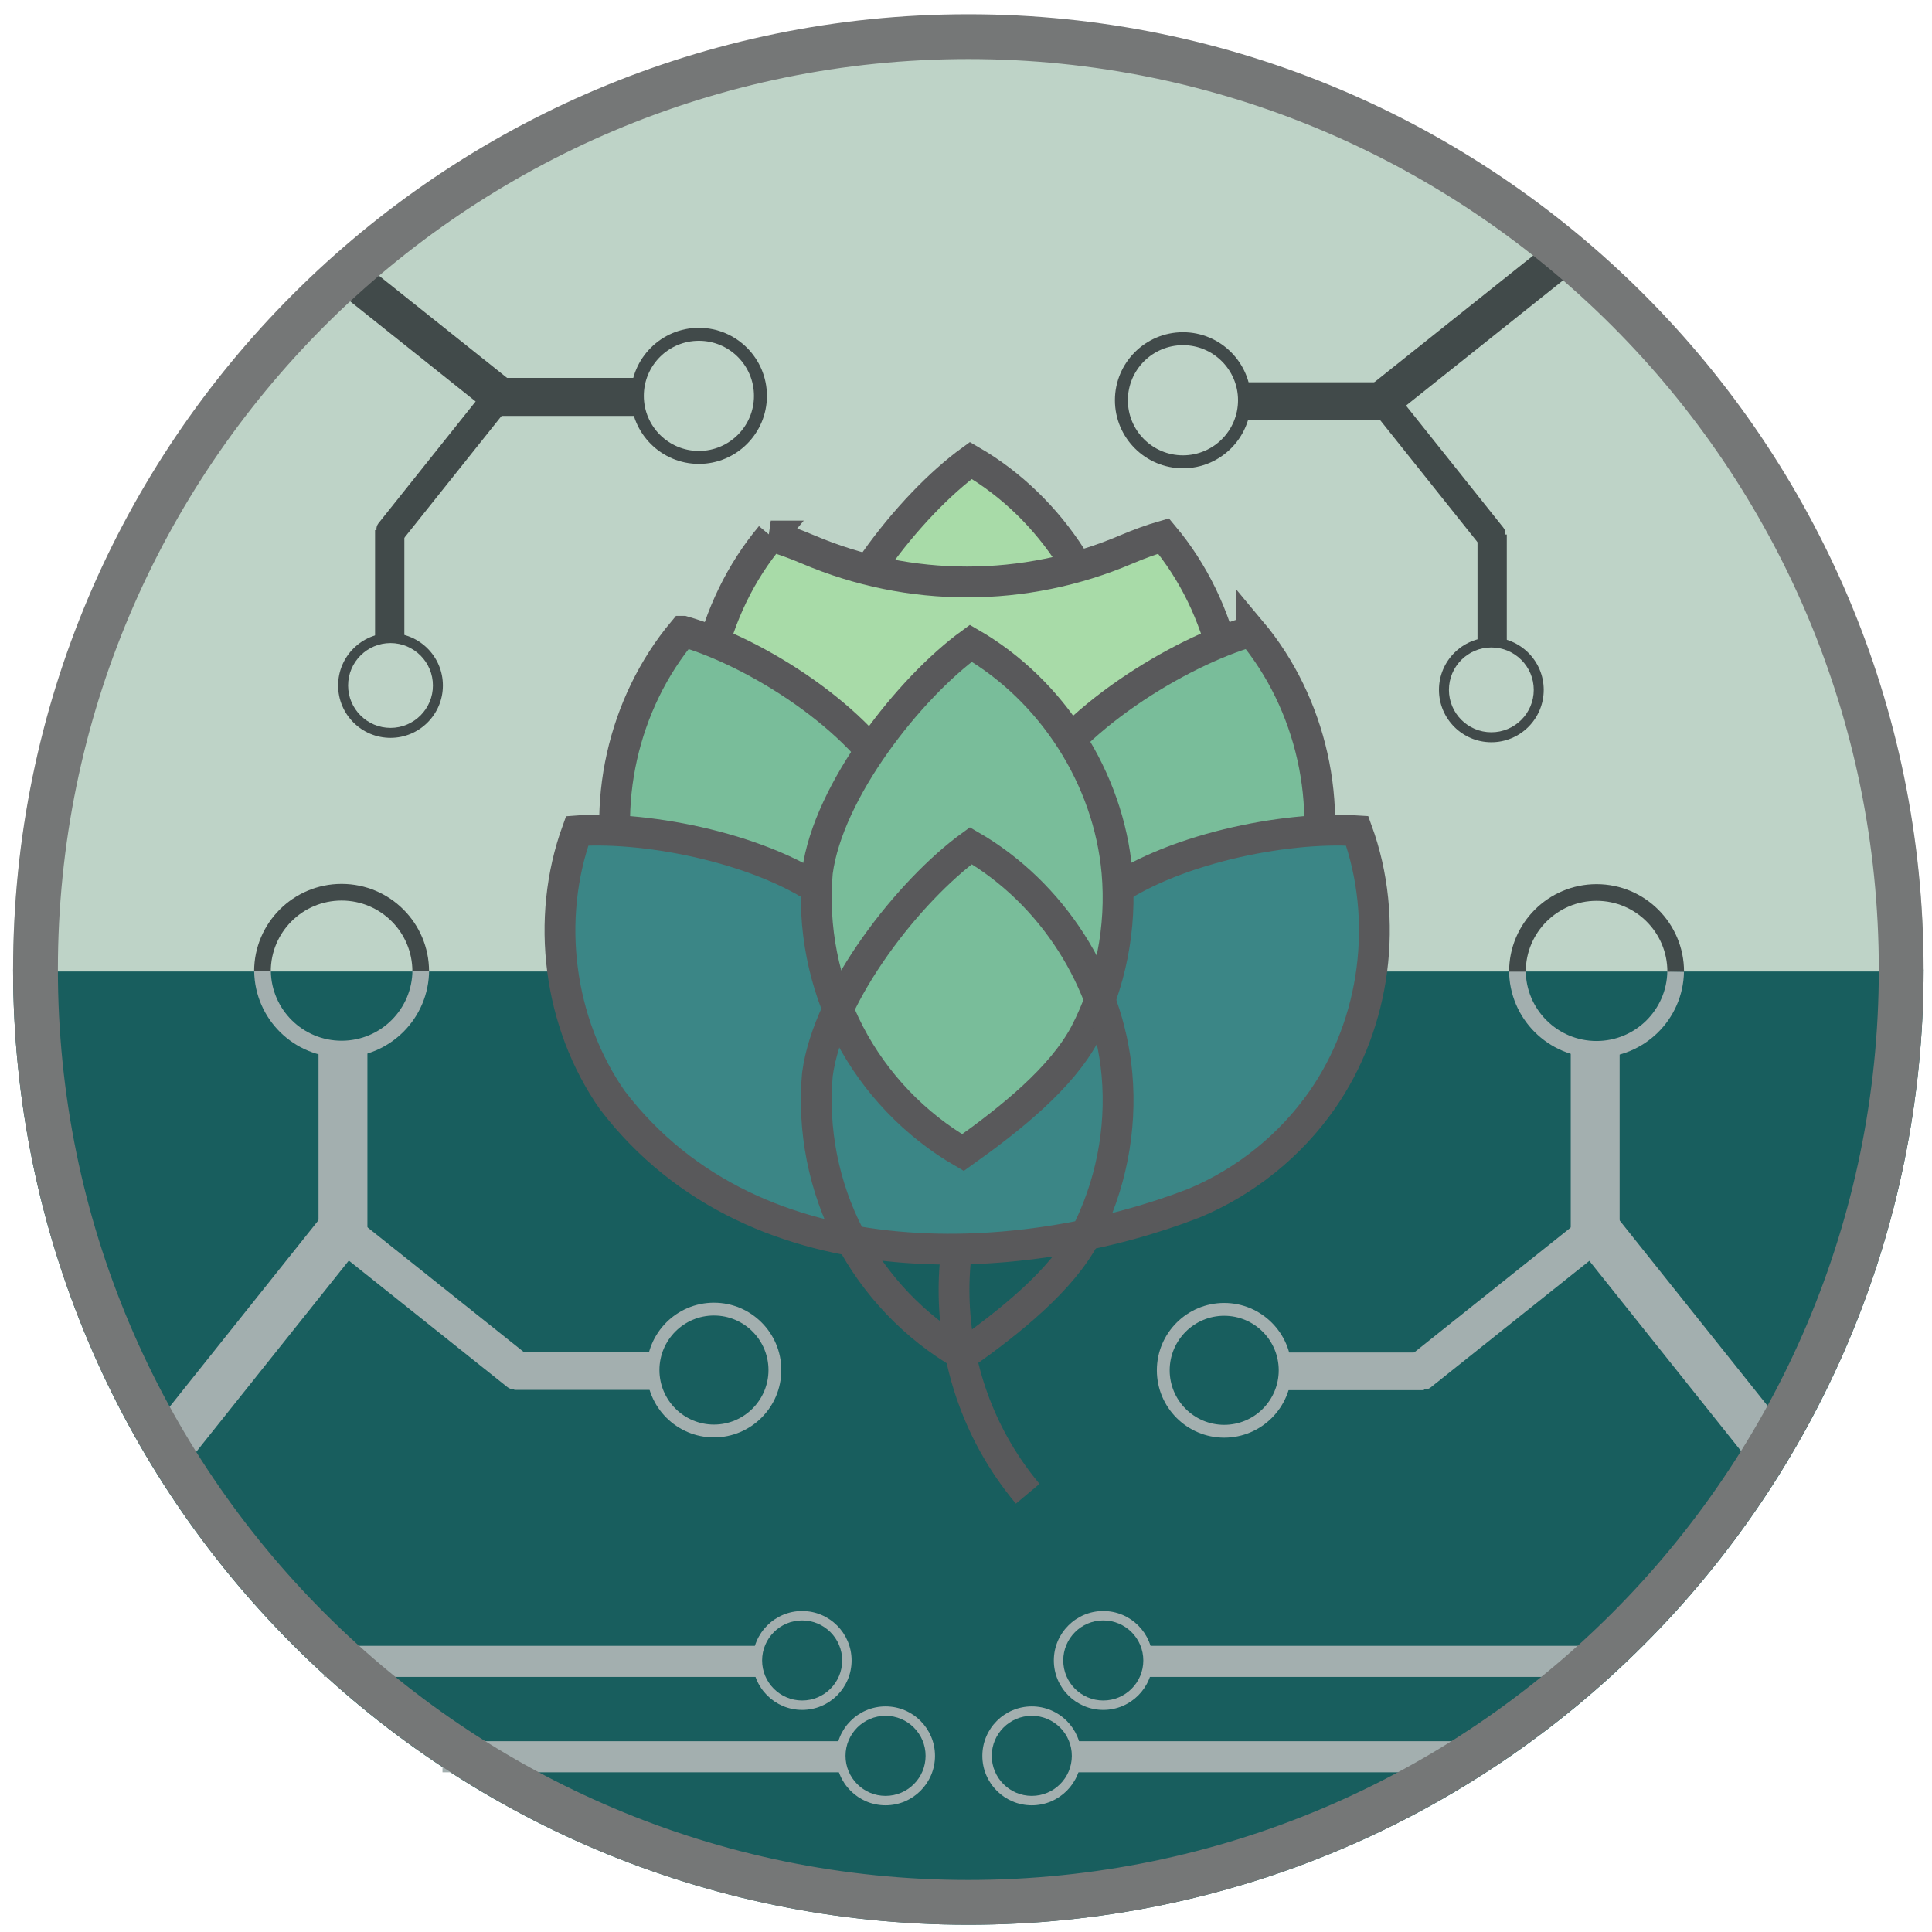 <?xml version="1.0" encoding="UTF-8" standalone="no"?>
<!-- Creator: CorelDRAW X7 -->

<svg
   xmlns:serif="http://www.serif.com/"
   xmlns:dc="http://purl.org/dc/elements/1.1/"
   xmlns:cc="http://creativecommons.org/ns#"
   xmlns:rdf="http://www.w3.org/1999/02/22-rdf-syntax-ns#"
   xmlns:svg="http://www.w3.org/2000/svg"
   xmlns="http://www.w3.org/2000/svg"
   xmlns:sodipodi="http://sodipodi.sourceforge.net/DTD/sodipodi-0.dtd"
   xmlns:inkscape="http://www.inkscape.org/namespaces/inkscape"
   xml:space="preserve"
   width="21.675mm"
   height="21.675mm"
   version="1.1"
   style="shape-rendering:geometricPrecision; text-rendering:geometricPrecision; image-rendering:optimizeQuality; fill-rule:evenodd; clip-rule:evenodd"
   viewBox="0 0 2167 2167"
   id="svg15"
   sodipodi:docname="favicon.svg"
   inkscape:version="0.92.4 5da689c313, 2019-01-14"><sodipodi:namedview
   pagecolor="#ffffff"
   bordercolor="#666666"
   borderopacity="1"
   objecttolerance="10"
   gridtolerance="10"
   guidetolerance="10"
   inkscape:pageopacity="0"
   inkscape:pageshadow="2"
   inkscape:window-width="1577"
   inkscape:window-height="1101"
   id="namedview17"
   showgrid="false"
   inkscape:zoom="5.7617363"
   inkscape:cx="57.819008"
   inkscape:cy="44.612411"
   inkscape:window-x="1729"
   inkscape:window-y="376"
   inkscape:window-maximized="0"
   inkscape:current-layer="svg15" />
 <defs
   id="defs4">
  <style
   type="text/css"
   id="style2">
   <![CDATA[
    .fil2 {fill:#FEFEFE}
    .fil0 {fill:#1393D2}
    .fil1 {fill:#0083C4}
   ]]>
  </style>
 <clipPath
   id="_clip1"><path
     d="m 328.068,496.814 c 10.613,0 19.23,8.617 19.23,19.231 0,10.613 -8.617,19.23 -19.23,19.23 -10.614,0 -19.231,-8.617 -19.231,-19.23 0,-10.614 8.617,-19.231 19.231,-19.231 z m 0,3.662 c 8.592,0 15.568,6.976 15.568,15.569 0,8.592 -6.976,15.568 -15.568,15.568 -8.593,0 -15.569,-6.976 -15.569,-15.568 0,-8.593 6.976,-15.569 15.569,-15.569 z"
     id="path174"
     inkscape:connector-curvature="0" /></clipPath><clipPath
   id="_clip1-3"><path
     d="m 328.068,496.814 c 10.613,0 19.23,8.617 19.23,19.231 0,10.613 -8.617,19.23 -19.23,19.23 -10.614,0 -19.231,-8.617 -19.231,-19.23 0,-10.614 8.617,-19.231 19.231,-19.231 z m 0,3.662 c 8.592,0 15.568,6.976 15.568,15.569 0,8.592 -6.976,15.568 -15.568,15.568 -8.593,0 -15.569,-6.976 -15.569,-15.568 0,-8.593 6.976,-15.569 15.569,-15.569 z"
     id="path174-6"
     inkscape:connector-curvature="0" /></clipPath></defs>
 
<g
   transform="translate(2.524,3.793)"
   style="clip-rule:evenodd;fill-rule:evenodd;image-rendering:optimizeQuality;shape-rendering:geometricPrecision;text-rendering:geometricPrecision"
   id="g1419"><g
     id="g4"
     transform="matrix(4.091,0,0,4.091,-835.887,-1243.34)"
     style="clip-rule:evenodd;display:inline;fill-rule:evenodd;image-rendering:optimizeQuality;shape-rendering:geometricPrecision;text-rendering:geometricPrecision"><path
       inkscape:connector-curvature="0"
       id="path2"
       style="display:inline;fill:#185e5e"
       d="m 207.297,568.804 c 0,144.646 117.258,261.904 261.903,261.904 144.646,0 261.904,-117.258 261.904,-261.904 H 469.2 Z" /></g><g
     id="g8"
     transform="matrix(4.091,0,0,-4.091,-835.887,3412.855)"
     style="clip-rule:evenodd;display:inline;fill-rule:evenodd;image-rendering:optimizeQuality;shape-rendering:geometricPrecision;text-rendering:geometricPrecision"><path
       inkscape:connector-curvature="0"
       id="path6"
       style="display:inline;fill:#bed3c7"
       d="m 207.297,568.804 c 0,144.646 117.258,261.904 261.903,261.904 144.646,0 261.904,-117.258 261.904,-261.904 H 469.2 Z" /></g><g
     transform="matrix(4.091,0,0,4.091,-1006.322,-1046.973)"
     id="Ebene4"
     style="clip-rule:evenodd;fill-rule:evenodd;image-rendering:optimizeQuality;shape-rendering:geometricPrecision;text-rendering:geometricPrecision"><g
       transform="translate(0,1)"
       id="g118"><g
         transform="matrix(0,0.705,-0.705,0,829.105,477.958)"
         id="g112"><path
           d="m 328.068,496.814 c 10.613,0 19.23,8.617 19.23,19.231 0,10.613 -8.617,19.23 -19.23,19.23 -10.614,0 -19.231,-8.617 -19.231,-19.23 0,-10.614 8.617,-19.231 19.231,-19.231 z m 0,3.662 c 8.592,0 15.568,6.976 15.568,15.569 0,8.592 -6.976,15.568 -15.568,15.568 -8.593,0 -15.569,-6.976 -15.569,-15.568 0,-8.593 6.976,-15.569 15.569,-15.569 z"
           style="fill:#a3afaf"
           id="path110"
           inkscape:connector-curvature="0" /></g><g
         transform="matrix(0,0.636,-2.303,0,1710.18,493.902)"
         id="g116"><rect
           x="332.281"
           y="545.653"
           width="13.406"
           height="51.841"
           style="fill:#a3afaf"
           id="rect114" /></g></g><g
       transform="matrix(-1,0,0,1,1013.15,1)"
       id="g131"><g
         id="Ebene41"
         serif:id="Ebene4"><g
           id="g128"><g
             transform="matrix(0,0.705,-0.705,0,829.105,477.958)"
             id="g122"><path
               d="m 328.068,496.814 c 10.613,0 19.23,8.617 19.23,19.231 0,10.613 -8.617,19.23 -19.23,19.23 -10.614,0 -19.231,-8.617 -19.231,-19.23 0,-10.614 8.617,-19.231 19.231,-19.231 z m 0,3.662 c 8.592,0 15.568,6.976 15.568,15.569 0,8.592 -6.976,15.568 -15.568,15.568 -8.593,0 -15.569,-6.976 -15.569,-15.568 0,-8.593 6.976,-15.569 15.569,-15.569 z"
               style="fill:#a3afaf"
               id="path120"
               inkscape:connector-curvature="0" /></g><g
             transform="matrix(0,0.636,-2.303,0,1710.18,493.902)"
             id="g126"><rect
               x="332.281"
               y="545.653"
               width="13.406"
               height="51.841"
               style="fill:#a3afaf"
               id="rect124" /></g></g></g></g></g><g
     id="Ebene42"
     serif:id="Ebene4"
     transform="matrix(4.091,0,0,4.091,-912.765,-939.98)"
     style="clip-rule:evenodd;fill-rule:evenodd;image-rendering:optimizeQuality;shape-rendering:geometricPrecision;text-rendering:geometricPrecision"><g
       transform="translate(0,1)"
       id="g142"><g
         transform="matrix(0,0.705,-0.705,0,829.105,477.958)"
         id="g136"><path
           d="m 328.068,496.814 c 10.613,0 19.23,8.617 19.23,19.231 0,10.613 -8.617,19.23 -19.23,19.23 -10.614,0 -19.231,-8.617 -19.231,-19.23 0,-10.614 8.617,-19.231 19.231,-19.231 z m 0,3.662 c 8.592,0 15.568,6.976 15.568,15.569 0,8.592 -6.976,15.568 -15.568,15.568 -8.593,0 -15.569,-6.976 -15.569,-15.568 0,-8.593 6.976,-15.569 15.569,-15.569 z"
           style="fill:#a3afaf"
           id="path134"
           inkscape:connector-curvature="0" /></g><g
         transform="matrix(0,0.636,-2.121,0,1611.1,493.902)"
         id="g140"><rect
           x="332.281"
           y="545.653"
           width="13.406"
           height="51.841"
           style="fill:#a3afaf"
           id="rect138" /></g></g><g
       transform="matrix(-1,0,0,1,970.681,1)"
       id="g152"><g
         transform="matrix(0,0.705,-0.705,0,829.105,477.958)"
         id="g146"><path
           d="m 328.068,496.814 c 10.613,0 19.23,8.617 19.23,19.231 0,10.613 -8.617,19.23 -19.23,19.23 -10.614,0 -19.231,-8.617 -19.231,-19.23 0,-10.614 8.617,-19.231 19.231,-19.231 z m 0,3.662 c 8.592,0 15.568,6.976 15.568,15.569 0,8.592 -6.976,15.568 -15.568,15.568 -8.593,0 -15.569,-6.976 -15.569,-15.568 0,-8.593 6.976,-15.569 15.569,-15.569 z"
           style="fill:#a3afaf"
           id="path144"
           inkscape:connector-curvature="0" /></g><g
         transform="matrix(0,0.636,-2.121,0,1611.1,493.902)"
         id="g150"><rect
           x="332.281"
           y="545.653"
           width="13.406"
           height="51.841"
           style="fill:#a3afaf"
           id="rect148" /></g></g></g><g
     style="clip-rule:evenodd;fill:#000000;fill-opacity:0;fill-rule:evenodd;image-rendering:optimizeQuality;shape-rendering:geometricPrecision;text-rendering:geometricPrecision"
     transform="matrix(4.091,0,0,4.091,-1006.322,-1042.883)"
     id="g194"><g
       style="fill:#000000;fill-opacity:0"
       id="Ebene3"><g
         style="fill:#000000;fill-opacity:0"
         transform="matrix(1.247,0,0,1.247,-76.29,-122.724)"
         id="g157"><path
           d="m 308.884,514.703 c -0.031,0.447 -0.047,0.894 -0.047,1.342 0,10.613 8.617,19.23 19.231,19.23 10.613,0 19.23,-8.617 19.23,-19.23 0,-0.336 -0.009,-0.672 -0.027,-1.007 l -3.656,0.192 c 0.014,0.271 0.021,0.543 0.021,0.815 0,8.592 -6.976,15.568 -15.568,15.568 -8.593,0 -15.569,-6.976 -15.569,-15.568 0,-0.363 0.013,-0.725 0.038,-1.086 z"
           style="fill:#000000;fill-opacity:0"
           id="path155"
           inkscape:connector-curvature="0" /></g><g
         style="fill:#000000;fill-opacity:0"
         transform="matrix(1.247,0,0,1.247,-76.29,-123.107)"
         id="g161"><path
           d="m 347.298,516.045 c 0,-10.621 -8.61,-19.231 -19.23,-19.231 -10.621,0 -19.231,8.61 -19.231,19.231 h 3.662 c 0,-8.599 6.97,-15.569 15.569,-15.569 8.598,0 15.568,6.97 15.568,15.569 z"
           style="fill:#000000;fill-opacity:0"
           id="path159"
           inkscape:connector-curvature="0" /></g><g
         style="fill:#000000;fill-opacity:0"
         transform="matrix(1,0,0,0.94,-5.807,30.253)"
         id="g165"><rect
           x="332.281"
           y="545.653"
           width="13.406"
           height="51.841"
           style="fill:#000000;fill-opacity:0"
           id="rect163" /></g><g
         style="fill:#000000;fill-opacity:0"
         transform="matrix(-0.782,-0.623,0.943,-1.182,37.44,1504.89)"
         id="g169"><path
           d="m 345.687,545.653 h -13.406 c 0,0 0,41.121 0,50.116 0,0.457 0.275,0.896 0.764,1.219 0.489,0.323 1.152,0.505 1.844,0.505 2.166,0 5.257,0 7.577,0 0.855,0 1.674,-0.224 2.278,-0.624 0.604,-0.399 0.943,-0.941 0.943,-1.506 0,-9.757 0,-49.71 0,-49.71 z"
           style="fill:#000000;fill-opacity:0"
           id="path167"
           inkscape:connector-curvature="0" /></g></g><g
       style="fill:#000000;fill-opacity:0"
       id="Ebene31"
       serif:id="Ebene3"
       transform="matrix(0,0.77,-0.77,0,835.897,373.224)"><g
         style="fill:#000000;fill-opacity:0"
         transform="matrix(1.247,0,0,1.247,-76.29,-122.724)"
         id="g183"><path
           d="m 328.068,496.814 c 10.613,0 19.23,8.617 19.23,19.231 0,10.613 -8.617,19.23 -19.23,19.23 -10.614,0 -19.231,-8.617 -19.231,-19.23 0,-10.614 8.617,-19.231 19.231,-19.231 z m 0,3.662 c 8.592,0 15.568,6.976 15.568,15.569 0,8.592 -6.976,15.568 -15.568,15.568 -8.593,0 -15.569,-6.976 -15.569,-15.568 0,-8.593 6.976,-15.569 15.569,-15.569 z"
           style="fill:#000000;fill-opacity:0"
           id="path172"
           inkscape:connector-curvature="0" /><clipPath
           id="clipPath1251"><path
             d="m 328.068,496.814 c 10.613,0 19.23,8.617 19.23,19.231 0,10.613 -8.617,19.23 -19.23,19.23 -10.614,0 -19.231,-8.617 -19.231,-19.23 0,-10.614 8.617,-19.231 19.231,-19.231 z m 0,3.662 c 8.592,0 15.568,6.976 15.568,15.569 0,8.592 -6.976,15.568 -15.568,15.568 -8.593,0 -15.569,-6.976 -15.569,-15.568 0,-8.593 6.976,-15.569 15.569,-15.569 z"
             id="path1249"
             inkscape:connector-curvature="0" /></clipPath><g
           style="fill:#000000;fill-opacity:0"
           clip-path="url(#_clip1-3)"
           id="g181"><g
             style="fill:#000000;fill-opacity:0"
             transform="matrix(0,-1.042,1.042,0,-378.597,925.656)"
             id="g179"><path
               d="m 469.2,306.9 c 144.549,0 261.904,117.355 261.904,261.904 0,144.549 -117.355,261.904 -261.904,261.904 -144.548,0 -261.903,-117.355 -261.903,-261.904 C 207.297,424.255 324.652,306.9 469.2,306.9 Z m 0,24.714 c 130.909,0 237.191,106.281 237.191,237.19 0,130.909 -106.282,237.191 -237.191,237.191 -130.908,0 -237.19,-106.282 -237.19,-237.191 0,-130.909 106.282,-237.19 237.19,-237.19 z"
               style="fill:#000000;fill-opacity:0"
               id="path177"
               inkscape:connector-curvature="0" /></g></g></g><g
         style="fill:#000000;fill-opacity:0"
         transform="matrix(1,0,0,0.94,-5.807,30.253)"
         id="g187"><rect
           x="332.281"
           y="545.653"
           width="13.406"
           height="51.841"
           style="fill:#000000;fill-opacity:0"
           id="rect185" /></g><g
         style="fill:#000000;fill-opacity:0"
         transform="matrix(-0.782,-0.623,0.943,-1.182,37.44,1504.89)"
         id="g191"><path
           d="m 345.687,545.653 h -13.406 c 0,0 0,39.657 0,49.6 0,0.594 0.357,1.164 0.992,1.584 0.635,0.42 1.497,0.656 2.395,0.656 1.772,0 3.958,0 5.836,0 1.109,0 2.173,-0.291 2.958,-0.81 0.785,-0.519 1.225,-1.223 1.225,-1.957 0,-10.739 0,-49.073 0,-49.073 z"
           style="fill:#000000;fill-opacity:0"
           id="path189"
           inkscape:connector-curvature="0" /></g></g></g><g
     transform="matrix(0,3.182,3.182,0,-332.811,-613.844)"
     id="g222"
     style="clip-rule:evenodd;fill-rule:evenodd;image-rendering:optimizeQuality;shape-rendering:geometricPrecision;text-rendering:geometricPrecision"><g
       id="Ebene32"
       serif:id="Ebene3"><g
         transform="matrix(1.247,0,0,1.247,-76.29,-122.724)"
         id="g198"><path
           d="m 328.068,496.814 c 10.613,0 19.23,8.617 19.23,19.231 0,10.613 -8.617,19.23 -19.23,19.23 -10.614,0 -19.231,-8.617 -19.231,-19.23 0,-10.614 8.617,-19.231 19.231,-19.231 z m 0,3.662 c 8.592,0 15.568,6.976 15.568,15.569 0,8.592 -6.976,15.568 -15.568,15.568 -8.593,0 -15.569,-6.976 -15.569,-15.568 0,-8.593 6.976,-15.569 15.569,-15.569 z"
           style="fill:#414a4a"
           id="path196"
           inkscape:connector-curvature="0" /></g><g
         transform="matrix(1,0,0,0.94,-5.807,30.253)"
         id="g202"><rect
           x="332.281"
           y="545.653"
           width="13.406"
           height="51.841"
           style="fill:#414a4a"
           id="rect200" /></g><g
         transform="matrix(-0.782,-0.623,0.989,-1.24,9.772,1539.6)"
         id="g206"><path
           d="m 345.687,545.653 h -13.406 c 0,0 0,40 0,49.727 0,0.561 0.353,1.098 0.982,1.494 0.628,0.396 1.481,0.619 2.37,0.619 1.792,0 4.015,0 5.914,0 1.098,0 2.151,-0.275 2.928,-0.764 0.776,-0.49 1.212,-1.154 1.212,-1.846 0,-10.518 0,-49.23 0,-49.23 z"
           style="fill:#414a4a"
           id="path204"
           inkscape:connector-curvature="0" /></g></g><g
       id="Ebene33"
       serif:id="Ebene3"
       transform="matrix(0,0.77,-0.77,0,835.897,373.224)"><g
         transform="matrix(1.247,0,0,1.247,-76.29,-122.724)"
         id="g211"><path
           d="m 328.068,496.814 c 10.613,0 19.23,8.617 19.23,19.231 0,10.613 -8.617,19.23 -19.23,19.23 -10.614,0 -19.231,-8.617 -19.231,-19.23 0,-10.614 8.617,-19.231 19.231,-19.231 z m 0,3.662 c 8.592,0 15.568,6.976 15.568,15.569 0,8.592 -6.976,15.568 -15.568,15.568 -8.593,0 -15.569,-6.976 -15.569,-15.568 0,-8.593 6.976,-15.569 15.569,-15.569 z"
           style="fill:#414a4a"
           id="path209"
           inkscape:connector-curvature="0" /></g><g
         transform="matrix(1,0,0,0.94,-5.807,30.253)"
         id="g215"><rect
           x="332.281"
           y="545.653"
           width="13.406"
           height="51.841"
           style="fill:#414a4a"
           id="rect213" /></g><g
         transform="matrix(-0.782,-0.623,0.943,-1.182,37.44,1504.89)"
         id="g219"><path
           d="m 345.687,545.653 h -13.406 c 0,0 0,38.069 0,48.961 0,1.59 1.949,2.879 4.354,2.879 1.172,0 2.454,0 3.675,0 1.426,0 2.794,-0.375 3.802,-1.042 1.009,-0.667 1.575,-1.571 1.575,-2.514 0,-11.705 0,-48.284 0,-48.284 z"
           style="fill:#414a4a"
           id="path217"
           inkscape:connector-curvature="0" /></g></g></g><g
     style="clip-rule:evenodd;display:inline;fill-rule:evenodd;image-rendering:optimizeQuality;shape-rendering:geometricPrecision;text-rendering:geometricPrecision"
     transform="matrix(0,3.182,-3.182,0,2438.519,-618.769)"
     id="g250"><g
       id="Ebene34"
       serif:id="Ebene3"><g
         transform="matrix(1.247,0,0,1.247,-76.29,-122.724)"
         id="g226"><path
           d="m 328.068,496.814 c 10.613,0 19.23,8.617 19.23,19.231 0,10.613 -8.617,19.23 -19.23,19.23 -10.614,0 -19.231,-8.617 -19.231,-19.23 0,-10.614 8.617,-19.231 19.231,-19.231 z m 0,3.662 c 8.592,0 15.568,6.976 15.568,15.569 0,8.592 -6.976,15.568 -15.568,15.568 -8.593,0 -15.569,-6.976 -15.569,-15.568 0,-8.593 6.976,-15.569 15.569,-15.569 z"
           style="fill:#414a4a"
           id="path224"
           inkscape:connector-curvature="0" /></g><g
         transform="matrix(1,0,0,0.94,-5.807,30.253)"
         id="g230"><rect
           x="332.281"
           y="545.653"
           width="13.406"
           height="51.841"
           style="fill:#414a4a"
           id="rect228" /></g><g
         transform="matrix(-0.782,-0.623,0.943,-1.182,37.44,1504.89)"
         id="g234"><path
           d="m 345.687,545.653 h -13.406 c 0,0 0,39.719 0,49.623 0,0.588 0.353,1.152 0.982,1.568 0.628,0.416 1.481,0.649 2.37,0.649 1.792,0 4.015,0 5.914,0 2.287,0 4.14,-1.226 4.14,-2.738 0,-10.7 0,-49.102 0,-49.102 z"
           style="fill:#414a4a"
           id="path232"
           inkscape:connector-curvature="0" /></g></g><g
       id="Ebene35"
       serif:id="Ebene3"
       transform="matrix(0,0.77,-0.77,0,835.897,373.224)"><g
         transform="matrix(1.247,0,0,1.247,-76.29,-122.724)"
         id="g239"><path
           d="m 328.068,496.814 c 10.613,0 19.23,8.617 19.23,19.231 0,10.613 -8.617,19.23 -19.23,19.23 -10.614,0 -19.231,-8.617 -19.231,-19.23 0,-10.614 8.617,-19.231 19.231,-19.231 z m 0,3.662 c 8.592,0 15.568,6.976 15.568,15.569 0,8.592 -6.976,15.568 -15.568,15.568 -8.593,0 -15.569,-6.976 -15.569,-15.568 0,-8.593 6.976,-15.569 15.569,-15.569 z"
           style="fill:#414a4a"
           id="path237"
           inkscape:connector-curvature="0" /></g><g
         transform="matrix(1,0,0,0.94,-5.807,30.253)"
         id="g243"><rect
           x="332.281"
           y="545.653"
           width="13.406"
           height="51.841"
           style="fill:#414a4a"
           id="rect241" /></g><g
         transform="matrix(-0.782,-0.623,0.943,-1.182,37.44,1504.89)"
         id="g247"><path
           d="m 345.687,545.653 h -13.406 c 0,0 0,38.069 0,48.961 0,1.59 1.949,2.879 4.354,2.879 1.172,0 2.454,0 3.675,0 1.426,0 2.794,-0.375 3.802,-1.042 1.009,-0.667 1.575,-1.571 1.575,-2.514 0,-11.705 0,-48.284 0,-48.284 z"
           style="fill:#414a4a"
           id="path245"
           inkscape:connector-curvature="0" /></g></g></g><g
     transform="matrix(4.091,0,0,4.091,-1006.322,-1046.973)"
     id="g284"
     style="clip-rule:evenodd;fill-rule:evenodd;image-rendering:optimizeQuality;shape-rendering:geometricPrecision;text-rendering:geometricPrecision"><g
       id="g282"><g
         id="Ebene36"
         serif:id="Ebene3"
         transform="matrix(-1,0,0,1,1015.9,1.207)"><g
           transform="matrix(1.247,0,0,1.247,-76.29,-123.724)"
           id="g254"><path
             d="m 308.84,516.38 c 0.183,10.488 8.738,18.895 19.228,18.895 10.62,0 19.23,-8.61 19.23,-19.23 h -3.662 c 0,8.598 -6.97,15.568 -15.568,15.568 -8.493,0 -15.418,-6.806 -15.566,-15.297 z"
             style="fill:#a3afaf"
             id="path252"
             inkscape:connector-curvature="0" /></g><g
           transform="matrix(1.247,0,0,1.247,-76.301,-123.324)"
           id="g258"><path
             d="m 347.298,516.045 c 0,-10.621 -8.61,-19.231 -19.23,-19.231 -10.621,0 -19.231,8.61 -19.231,19.231 h 3.662 c 0,-8.599 6.97,-15.569 15.569,-15.569 8.598,0 15.568,6.97 15.568,15.569 z"
             style="fill:#414a4a"
             id="path256"
             inkscape:connector-curvature="0" /></g><g
           transform="matrix(1,0,0,0.965,-5.807,15.652)"
           id="g262"><rect
             x="332.281"
             y="545.653"
             width="13.406"
             height="51.841"
             style="fill:#a3afaf"
             id="rect260" /></g><g
           transform="matrix(-0.782,-0.623,0.943,-1.182,37.44,1504.89)"
           id="g266"><path
             d="m 345.687,545.653 h -13.406 c 0,0 0,41.121 0,50.116 0,0.457 0.275,0.896 0.764,1.219 0.489,0.323 1.152,0.505 1.844,0.505 2.166,0 5.257,0 7.577,0 0.855,0 1.674,-0.224 2.278,-0.624 0.604,-0.399 0.943,-0.941 0.943,-1.506 0,-9.757 0,-49.71 0,-49.71 z"
             style="fill:#a3afaf"
             id="path264"
             inkscape:connector-curvature="0" /></g></g><g
         id="Ebene37"
         serif:id="Ebene3"
         transform="matrix(0,0.77,0.77,0,180.006,374.431)"><g
           transform="matrix(1.247,0,0,1.247,-76.29,-122.724)"
           id="g271"><path
             d="m 328.068,496.814 c 10.613,0 19.23,8.617 19.23,19.231 0,10.613 -8.617,19.23 -19.23,19.23 -10.614,0 -19.231,-8.617 -19.231,-19.23 0,-10.614 8.617,-19.231 19.231,-19.231 z m 0,3.662 c 8.592,0 15.568,6.976 15.568,15.569 0,8.592 -6.976,15.568 -15.568,15.568 -8.593,0 -15.569,-6.976 -15.569,-15.568 0,-8.593 6.976,-15.569 15.569,-15.569 z"
             style="fill:#a3afaf"
             id="path269"
             inkscape:connector-curvature="0" /></g><g
           transform="matrix(1,0,0,0.94,-5.807,30.253)"
           id="g275"><rect
             x="332.281"
             y="545.653"
             width="13.406"
             height="51.841"
             style="fill:#a3afaf"
             id="rect273" /></g><g
           transform="matrix(-0.782,-0.623,0.943,-1.182,37.44,1504.89)"
           id="g279"><path
             d="m 345.687,545.653 h -13.406 c 0,0 0,39.657 0,49.6 0,0.594 0.357,1.164 0.992,1.584 0.635,0.42 1.497,0.656 2.395,0.656 1.772,0 3.958,0 5.836,0 1.109,0 2.173,-0.291 2.958,-0.81 0.785,-0.519 1.225,-1.223 1.225,-1.957 0,-10.739 0,-49.073 0,-49.073 z"
             style="fill:#a3afaf"
             id="path277"
             inkscape:connector-curvature="0" /></g></g></g></g><path
     inkscape:connector-curvature="0"
     style="clip-rule:evenodd;fill:#b1b8e2;fill-rule:evenodd;stroke-width:4.091;image-rendering:optimizeQuality;shape-rendering:geometricPrecision;text-rendering:geometricPrecision"
     d="M 1016.056,111.669 Z"
     id="circle34" /><path
     inkscape:connector-curvature="0"
     style="clip-rule:evenodd;fill:none;fill-rule:evenodd;stroke-width:4.091;image-rendering:optimizeQuality;shape-rendering:geometricPrecision;text-rendering:geometricPrecision"
     d="m 170.647,1131.001 c 17.193,219.461 116.877,431.485 274.911,584.733 158.038,153.248 373.024,246.358 592.915,256.793 236.757,11.233 476.684,-74.071 653.208,-232.24 176.524,-158.173 287.556,-387.334 302.279,-623.898"
     serif:id="path860"
     id="path8601" /><path
     inkscape:connector-curvature="0"
     style="clip-rule:evenodd;display:inline;fill:#a8dba8;fill-rule:nonzero;stroke:#59595b;stroke-width:34.567px;image-rendering:optimizeQuality;shape-rendering:geometricPrecision;text-rendering:geometricPrecision"
     d="m 914.294,769.283 c -5.527,62.13 7.044,125.754 35.77,181.118 28.725,55.36 73.511,102.277 127.489,133.535 h 9.495 c 54.28,-38.654 100.972,-83.779 127.489,-133.535 28.729,-55.364 41.3,-118.988 35.782,-181.118 -9.343,-105.088 -72.685,-203.81 -163.933,-256.605 -68.504,49.797 -159.879,165.009 -172.09,256.605 z"
     id="path290" /><path
     inkscape:connector-curvature="0"
     style="clip-rule:evenodd;display:inline;fill:#a8dba8;fill-rule:nonzero;stroke:#59595b;stroke-width:34.567px;image-rendering:optimizeQuality;shape-rendering:geometricPrecision;text-rendering:geometricPrecision"
     d="m 862.022,597.398 c -67.69,80.825 -93.445,195.264 -66.278,297.21 16.06,60.269 49.637,115.752 95.564,157.948 41.938,37.688 101.25,64.127 165.475,81.885 l 8.922,-3.252 c 5.842,-6.987 11.36,-14.252 16.596,-21.701 5.236,7.445 10.746,14.714 16.592,21.701 l 8.926,3.252 c 64.229,-17.758 123.541,-44.197 165.475,-81.885 45.931,-42.196 79.508,-97.679 95.568,-157.948 27.163,-101.946 1.415,-216.385 -66.283,-297.21 -12.964,3.723 -27.044,8.807 -41.726,15.054 -114.058,48.672 -243.044,48.672 -357.103,0 -14.682,-6.247 -28.762,-11.331 -41.73,-15.054 z"
     id="path56-7" /><path
     sodipodi:nodetypes="ccccccccccccccccc"
     inkscape:connector-curvature="0"
     style="clip-rule:evenodd;display:inline;fill:#79bd9a;fill-rule:nonzero;stroke:#59595b;stroke-width:34.567px;image-rendering:optimizeQuality;shape-rendering:geometricPrecision;text-rendering:geometricPrecision"
     d="m 763.774,704.265 c -67.694,80.821 -93.449,195.252 -66.283,297.198 16.06,60.273 49.633,115.76 95.564,157.961 41.938,37.684 101.242,64.123 165.467,81.881 l 8.926,-3.248 c 40.032,-47.833 66.074,-107.239 74.133,-169.088 8.055,-61.852 -9.114,-128.708 -35.548,-185.201 C 963.228,801.874 845.172,727.631 763.774,704.265 Z m 637.058,0 c -81.402,23.362 -206.678,100.379 -249.483,182.276 -26.434,56.489 -36.383,120.579 -28.324,182.427 8.055,61.852 34.096,121.258 74.129,169.088 l 8.918,3.252 c 64.229,-17.758 123.541,-44.197 165.475,-81.881 45.931,-42.2 79.508,-97.692 95.568,-157.961 27.167,-101.946 1.415,-216.377 -66.283,-297.202 z"
     id="path56-5" /><path
     inkscape:connector-curvature="0"
     style="clip-rule:evenodd;display:inline;fill:#3b8686;fill-rule:nonzero;stroke:#59595b;stroke-width:34.567px;image-rendering:optimizeQuality;shape-rendering:geometricPrecision;text-rendering:geometricPrecision"
     d="m 661.366,927.35 c -5.711,0.094 -11.229,0.307 -16.506,0.74 -35.966,99.103 -21.031,215.444 39.365,301.951 163.082,213.845 470.368,186.461 652.329,115.744 57.594,-23.947 108.123,-64.601 143.827,-115.744 60.396,-86.507 75.331,-202.849 39.365,-301.951 -5.277,-0.348 -10.787,-0.491 -16.502,-0.74 -85.689,-1.375 -216.299,28.226 -280.266,86.646 -11.258,11.225 -21.665,23.289 -31.168,36.027 -28.185,-42.904 -65.959,-79.504 -110.381,-105.206 -33.585,24.414 -72.635,64.585 -105.19,109.956 -10.415,-14.493 -21.963,-28.173 -34.604,-40.777 -63.967,-58.42 -194.581,-88.025 -280.27,-86.646 z"
     id="path56-5-3" /><path
     inkscape:connector-curvature="0"
     style="clip-rule:evenodd;display:inline;fill:#79bd9a;fill-rule:nonzero;stroke:#59595b;stroke-width:34.567px;image-rendering:optimizeQuality;shape-rendering:geometricPrecision;text-rendering:geometricPrecision"
     d="m 914.294,974.341 c -5.527,62.126 7.044,125.754 35.77,181.118 28.725,55.36 73.511,102.277 127.489,133.535 54.28,-38.654 110.467,-83.783 136.987,-133.535 28.725,-55.364 41.296,-118.992 35.778,-181.118 -9.343,-105.088 -72.685,-203.81 -163.933,-256.609 -68.5,49.797 -159.879,165.013 -172.09,256.609 z"
     id="path56-2" /><path
     inkscape:connector-curvature="0"
     style="clip-rule:evenodd;display:inline;fill:none;fill-rule:nonzero;stroke:#59595b;stroke-width:34.567px;image-rendering:optimizeQuality;shape-rendering:geometricPrecision;text-rendering:geometricPrecision"
     d="m 1070.033,1401.551 c -8.799,73.237 5.956,149.12 41.558,213.722 11.008,19.983 23.951,38.899 38.588,56.399"
     id="path1101" /><g
     transform="matrix(-4.091,0,0,4.091,3175.182,-1047.266)"
     id="g284-7"
     style="clip-rule:evenodd;fill-rule:evenodd;image-rendering:optimizeQuality;shape-rendering:geometricPrecision;text-rendering:geometricPrecision"><g
       id="g282-9"><g
         id="Ebene36-2"
         serif:id="Ebene3"
         transform="matrix(-1,0,0,1,1015.9,1.207)"><g
           transform="matrix(1.247,0,0,1.247,-76.29,-123.724)"
           id="g254-0"><path
             d="m 308.84,516.38 c 0.183,10.488 8.738,18.895 19.228,18.895 10.62,0 19.23,-8.61 19.23,-19.23 h -3.662 c 0,8.598 -6.97,15.568 -15.568,15.568 -8.493,0 -15.418,-6.806 -15.566,-15.297 z"
             style="fill:#a3afaf"
             id="path252-2"
             inkscape:connector-curvature="0" /></g><g
           transform="matrix(1.247,0,0,1.247,-76.301,-123.324)"
           id="g258-3"><path
             d="m 347.298,516.045 c 0,-10.621 -8.61,-19.231 -19.23,-19.231 -10.621,0 -19.231,8.61 -19.231,19.231 h 3.662 c 0,-8.599 6.97,-15.569 15.569,-15.569 8.598,0 15.568,6.97 15.568,15.569 z"
             style="fill:#414a4a"
             id="path256-7"
             inkscape:connector-curvature="0" /></g><g
           transform="matrix(1,0,0,0.965,-5.807,15.652)"
           id="g262-5"><rect
             x="332.281"
             y="545.653"
             width="13.406"
             height="51.841"
             style="fill:#a3afaf"
             id="rect260-9" /></g><g
           transform="matrix(-0.782,-0.623,0.943,-1.182,37.44,1504.89)"
           id="g266-2"><path
             d="m 345.687,545.653 h -13.406 c 0,0 0,41.121 0,50.116 0,0.457 0.275,0.896 0.764,1.219 0.489,0.323 1.152,0.505 1.844,0.505 2.166,0 5.257,0 7.577,0 0.855,0 1.674,-0.224 2.278,-0.624 0.604,-0.399 0.943,-0.941 0.943,-1.506 0,-9.757 0,-49.71 0,-49.71 z"
             style="fill:#a3afaf"
             id="path264-2"
             inkscape:connector-curvature="0" /></g></g><g
         id="Ebene37-8"
         serif:id="Ebene3"
         transform="matrix(0,0.77,0.77,0,180.006,374.431)"><g
           transform="matrix(1.247,0,0,1.247,-76.29,-122.724)"
           id="g271-9"><path
             d="m 328.068,496.814 c 10.613,0 19.23,8.617 19.23,19.231 0,10.613 -8.617,19.23 -19.23,19.23 -10.614,0 -19.231,-8.617 -19.231,-19.23 0,-10.614 8.617,-19.231 19.231,-19.231 z m 0,3.662 c 8.592,0 15.568,6.976 15.568,15.569 0,8.592 -6.976,15.568 -15.568,15.568 -8.593,0 -15.569,-6.976 -15.569,-15.568 0,-8.593 6.976,-15.569 15.569,-15.569 z"
             style="fill:#a3afaf"
             id="path269-7"
             inkscape:connector-curvature="0" /></g><g
           transform="matrix(1,0,0,0.94,-5.807,30.253)"
           id="g275-3"><rect
             x="332.281"
             y="545.653"
             width="13.406"
             height="51.841"
             style="fill:#a3afaf"
             id="rect273-6" /></g><g
           transform="matrix(-0.782,-0.623,0.943,-1.182,37.44,1504.89)"
           id="g279-1"><path
             d="m 345.687,545.653 h -13.406 c 0,0 0,39.657 0,49.6 0,0.594 0.357,1.164 0.992,1.584 0.635,0.42 1.497,0.656 2.395,0.656 1.772,0 3.958,0 5.836,0 1.109,0 2.173,-0.291 2.958,-0.81 0.785,-0.519 1.225,-1.223 1.225,-1.957 0,-10.739 0,-49.073 0,-49.073 z"
             style="fill:#a3afaf"
             id="path277-2"
             inkscape:connector-curvature="0" /></g></g></g></g><path
     inkscape:connector-curvature="0"
     style="clip-rule:evenodd;display:inline;fill:none;fill-opacity:1;fill-rule:evenodd;stroke:#59595b;stroke-width:34.567px;image-rendering:optimizeQuality;shape-rendering:geometricPrecision;text-rendering:geometricPrecision"
     d="m 914.294,1201.427 c -5.527,62.13 7.044,125.754 35.77,181.114 28.725,55.364 73.511,102.281 127.489,133.539 54.28,-38.654 110.467,-83.783 136.987,-133.539 28.725,-55.36 41.296,-118.984 35.778,-181.114 -9.343,-105.088 -72.685,-203.814 -163.933,-256.609 -68.5,49.797 -159.879,165.013 -172.09,256.609 z"
     id="path56-2-1" /><g
     inkscape:label="outer-cycle"
     style="clip-rule:evenodd;display:inline;fill-rule:evenodd;image-rendering:optimizeQuality;shape-rendering:geometricPrecision;text-rendering:geometricPrecision"
     transform="matrix(4.091,0,0,4.091,-835.887,-1243.34)"
     id="g302-3"><g
       style="display:inline"
       id="Ebene5-6"><path
         d="m 469.2,306.9 c 144.549,0 261.904,117.355 261.904,261.904 0,144.549 -117.355,261.904 -261.904,261.904 -144.548,0 -261.903,-117.355 -261.903,-261.904 C 207.297,424.255 324.652,306.9 469.2,306.9 Z m 0,12.283 c 137.77,0 249.622,111.851 249.622,249.621 0,137.77 -111.852,249.621 -249.622,249.621 -137.769,0 -249.621,-111.851 -249.621,-249.621 0,-137.77 111.852,-249.621 249.621,-249.621 z"
         style="fill:#757777"
         id="path299-7"
         inkscape:connector-curvature="0" /></g></g></g></svg>